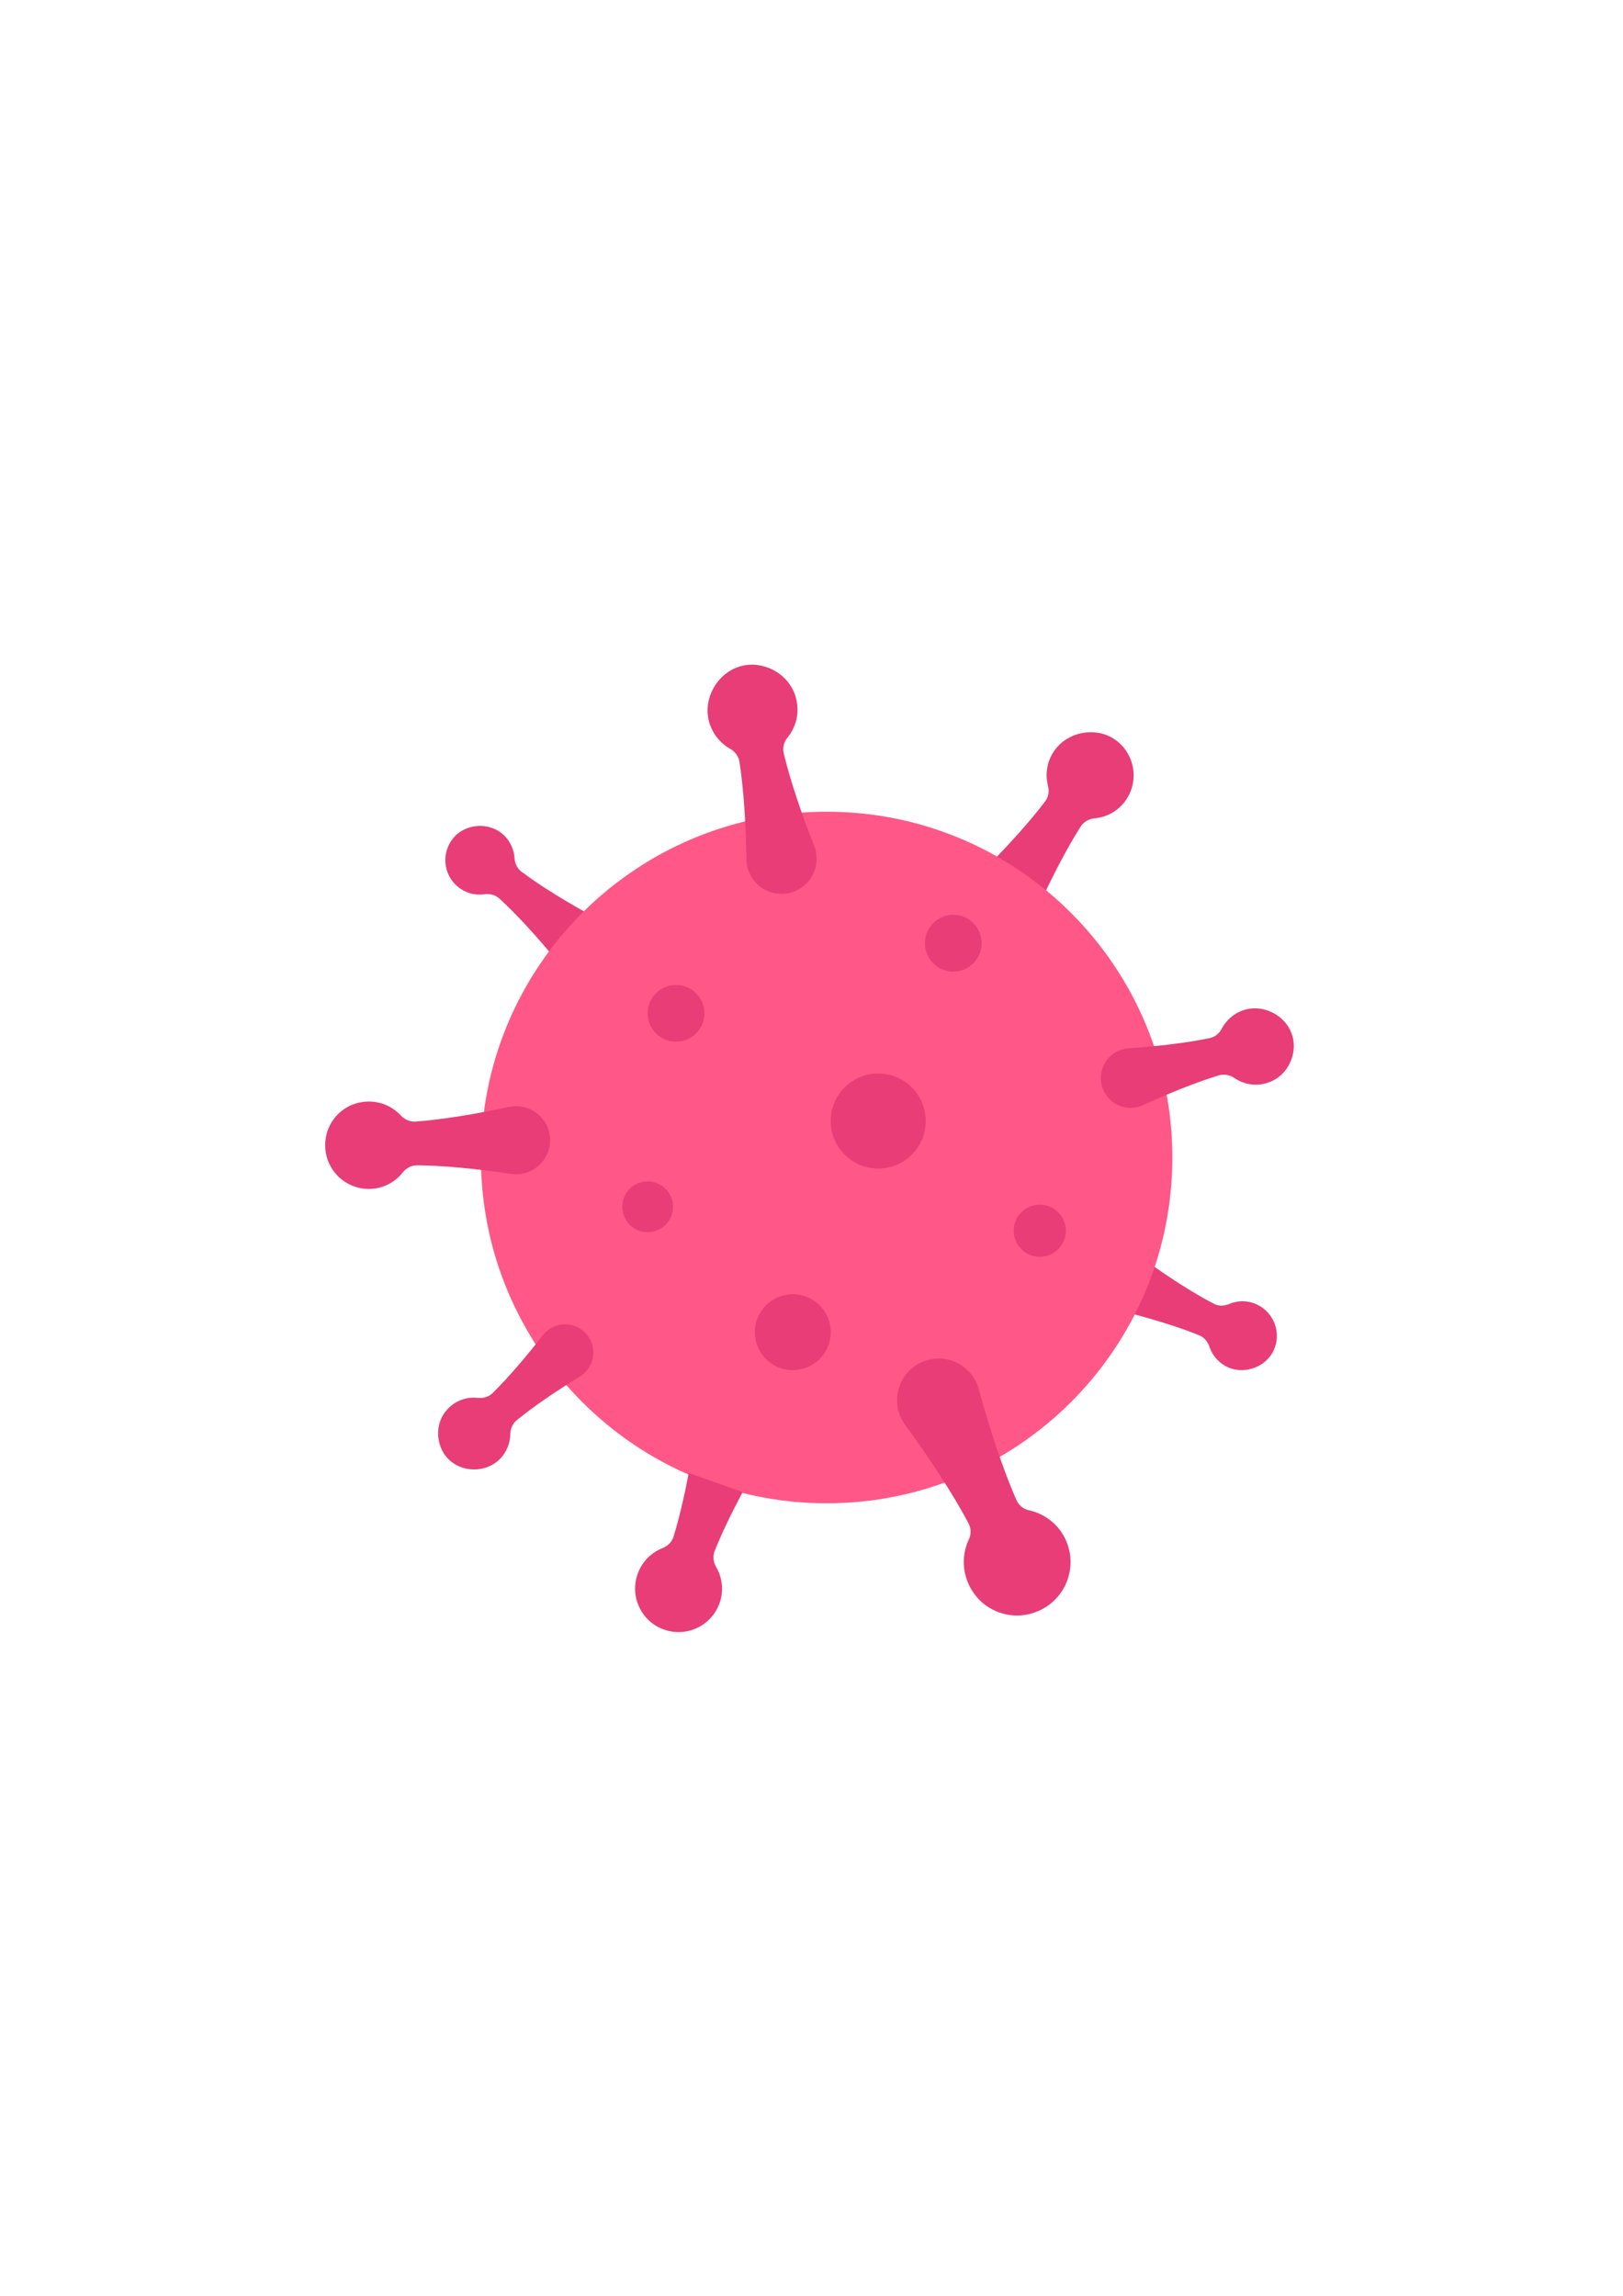 <?xml version="1.0" encoding="UTF-8"?>
<svg xmlns="http://www.w3.org/2000/svg" xmlns:xlink="http://www.w3.org/1999/xlink" width="595.5pt" height="842.25pt" viewBox="0 0 595.5 842.25" version="1.2">
<g id="surface1">
<path style=" stroke:none;fill-rule:nonzero;fill:rgb(90.979%,23.92%,46.269%);fill-opacity:1;" d="M 461.129 478.527 C 457.785 476.977 454.145 477.016 451.004 478.363 C 449.195 479.129 447.184 479.219 445.43 478.309 C 438.789 474.875 430.457 469.594 423.102 464.391 L 423.102 464.352 L 415.949 482.105 C 424.359 484.32 433.328 487.117 439.996 489.844 C 441.867 490.613 443.148 492.23 443.801 494.152 C 444.75 496.973 446.711 499.434 449.441 501.008 C 455.684 504.609 464.27 501.918 467.32 495.395 C 470.281 489.023 467.484 481.488 461.129 478.527 "/>
<path style=" stroke:none;fill-rule:nonzero;fill:rgb(90.979%,23.92%,46.269%);fill-opacity:1;" d="M 409.082 271.293 C 401.609 266.141 390.586 268.668 386.086 276.574 C 383.984 280.266 383.523 284.469 384.523 288.352 C 385.035 290.312 384.676 292.391 383.445 294.02 C 378.309 300.852 370.797 309.18 363.352 316.77 L 382.473 329.406 C 386.922 319.961 391.996 310.281 396.52 303.207 C 397.66 301.426 399.582 300.402 401.684 300.195 C 406.121 299.762 410.324 297.504 413.094 293.543 C 418.102 286.289 416.336 276.344 409.082 271.293 "/>
<path style=" stroke:none;fill-rule:nonzero;fill:rgb(90.979%,23.92%,46.269%);fill-opacity:1;" d="M 191.312 319.754 C 189.695 318.535 188.891 316.652 188.762 314.652 C 188.555 311.68 187.301 308.785 185.059 306.566 C 179.969 301.453 170.945 301.875 166.32 307.426 C 161.859 312.832 162.574 320.844 167.996 325.305 C 170.805 327.637 174.316 328.52 177.66 328.059 C 179.672 327.777 181.711 328.25 183.223 329.625 C 189.672 335.492 197.645 344.297 203.949 352.078 L 217.895 336.328 C 208.922 331.508 198.41 325.113 191.312 319.754 "/>
<path style=" stroke:none;fill-rule:nonzero;fill:rgb(100%,34.119%,52.939%);fill-opacity:1;" d="M 303.305 297.773 C 233.246 297.773 176.457 354.566 176.457 424.621 C 176.457 494.676 233.246 551.469 303.305 551.469 C 373.359 551.469 430.152 494.676 430.152 424.621 C 430.152 354.566 373.359 297.773 303.305 297.773 "/>
<path style=" stroke:none;fill-rule:nonzero;fill:rgb(90.979%,23.92%,46.269%);fill-opacity:1;" d="M 390.844 564.516 C 388.137 558.941 383.176 555.289 377.578 554.059 C 375.527 553.609 373.809 552.25 372.961 550.328 C 368.129 539.434 363.031 523.875 359.121 509.621 C 356.598 500.418 346.367 495.766 337.77 499.906 C 329.18 504.059 326.465 514.965 332.102 522.668 C 340.844 534.613 349.855 548.316 355.379 558.875 C 356.34 560.707 356.363 562.848 355.492 564.707 C 352.559 570.91 352.941 578.59 357.609 584.883 C 362.145 591.02 370.195 593.93 377.617 592.121 C 390.238 589.047 396.16 575.539 390.844 564.516 "/>
<path style=" stroke:none;fill-rule:nonzero;fill:rgb(90.979%,23.92%,46.269%);fill-opacity:1;" d="M 298.715 310.281 C 294.203 298.891 289.848 286.047 287.551 276.305 C 287.066 274.27 287.629 272.191 288.949 270.578 C 292.32 266.438 293.641 260.746 291.742 255.043 C 290.141 250.199 286.156 246.391 281.324 244.766 C 267.789 240.176 256.844 253.453 260.238 265.027 C 261.484 269.242 264.289 272.652 267.902 274.691 C 269.699 275.715 270.98 277.406 271.312 279.445 C 272.875 289.34 273.711 302.887 273.863 315.164 C 273.965 323.227 281.324 329.215 289.23 327.664 C 297.125 326.098 301.676 317.77 298.715 310.281 "/>
<path style=" stroke:none;fill-rule:nonzero;fill:rgb(90.979%,23.92%,46.269%);fill-opacity:1;" d="M 455.988 370.664 C 452.582 371.867 449.902 374.301 448.312 377.312 C 447.391 379.059 445.891 380.391 443.969 380.801 C 435.664 382.555 424.344 383.875 414.055 384.582 C 407.262 385.031 402.582 391.594 404.262 398.18 C 405.941 404.781 413.195 408.293 419.371 405.434 C 428.664 401.152 439.16 396.91 447.273 394.477 C 449.246 393.887 451.312 394.375 453.027 395.527 C 456.859 398.117 461.922 398.797 466.742 396.566 C 470.164 394.977 472.766 391.898 473.945 388.312 C 477.895 376.262 465.832 367.164 455.988 370.664 "/>
<path style=" stroke:none;fill-rule:nonzero;fill:rgb(90.979%,23.92%,46.269%);fill-opacity:1;" d="M 186.672 406.086 C 175.074 408.602 162.129 410.766 152.449 411.445 C 150.387 411.586 148.465 410.703 147.055 409.191 C 143.375 405.215 137.688 403.164 131.648 404.512 C 125.547 405.883 120.703 410.934 119.59 417.086 C 117.691 427.555 125.844 436.465 135.852 436.145 C 140.711 435.988 144.914 433.695 147.707 430.184 C 149.027 428.531 150.926 427.465 153.055 427.48 C 162.742 427.543 175.766 428.863 187.465 430.633 C 195.184 431.797 202.066 425.699 201.82 417.879 C 201.566 410.074 194.297 404.422 186.672 406.086 "/>
<path style=" stroke:none;fill-rule:nonzero;fill:rgb(90.979%,23.92%,46.269%);fill-opacity:1;" d="M 199.195 489.793 C 193.312 497.395 186.43 505.469 180.727 511.059 C 179.277 512.465 177.277 513.031 175.266 512.801 C 170.934 512.324 166.422 513.98 163.359 517.941 C 161.18 520.758 160.348 524.488 160.922 528 C 162.883 539.832 176.957 542.188 183.684 534.961 C 185.953 532.512 187.145 529.398 187.223 526.258 C 187.262 524.219 188.016 522.285 189.594 521.004 C 195.77 515.941 204.562 509.98 212.766 504.969 C 218.266 501.609 219.328 494.074 215.035 489.281 C 210.742 484.488 203.129 484.719 199.195 489.793 "/>
<path style=" stroke:none;fill-rule:nonzero;fill:rgb(90.979%,23.92%,46.269%);fill-opacity:1;" d="M 262.215 568.977 C 264.727 562.617 268.457 554.93 272.492 547.367 L 252.715 540.344 C 251.102 548.828 249.152 557.16 247.129 563.723 C 246.512 565.695 244.977 567.168 243.051 567.938 C 237.977 569.949 233.992 574.551 233.156 580.715 C 232.312 586.867 235.297 593.137 240.605 596.352 C 249.59 601.773 260.715 597.43 264.035 588.047 C 265.621 583.512 265.02 578.77 262.789 574.91 C 261.727 573.078 261.43 570.938 262.215 568.977 "/>
<path style=" stroke:none;fill-rule:nonzero;fill:rgb(90.979%,23.92%,46.269%);fill-opacity:1;" d="M 381.5 441.922 C 386.793 441.922 391.074 446.203 391.074 451.484 C 391.074 456.777 386.793 461.059 381.5 461.059 C 376.219 461.059 371.938 456.777 371.938 451.484 C 371.938 446.203 376.219 441.922 381.5 441.922 "/>
<path style=" stroke:none;fill-rule:nonzero;fill:rgb(90.979%,23.92%,46.269%);fill-opacity:1;" d="M 290.883 474.785 C 298.562 474.785 304.805 481.016 304.805 488.703 C 304.805 496.383 298.562 502.625 290.883 502.625 C 283.195 502.625 276.965 496.383 276.965 488.703 C 276.965 481.016 283.195 474.785 290.883 474.785 "/>
<path style=" stroke:none;fill-rule:nonzero;fill:rgb(90.979%,23.92%,46.269%);fill-opacity:1;" d="M 349.766 335.598 C 355.52 335.598 360.172 340.262 360.172 346.016 C 360.172 351.758 355.52 356.422 349.766 356.422 C 344.012 356.422 339.355 351.758 339.355 346.016 C 339.355 340.262 344.012 335.598 349.766 335.598 "/>
<path style=" stroke:none;fill-rule:nonzero;fill:rgb(90.979%,23.92%,46.269%);fill-opacity:1;" d="M 237.633 433.398 C 242.77 433.398 246.938 437.566 246.938 442.707 C 246.938 447.844 242.77 452.012 237.633 452.012 C 232.492 452.012 228.324 447.844 228.324 442.707 C 228.324 437.566 232.492 433.398 237.633 433.398 "/>
<path style=" stroke:none;fill-rule:nonzero;fill:rgb(90.979%,23.92%,46.269%);fill-opacity:1;" d="M 248.039 361.332 C 253.781 361.332 258.445 365.984 258.445 371.738 C 258.445 377.48 253.781 382.145 248.039 382.145 C 242.285 382.145 237.633 377.48 237.633 371.738 C 237.633 365.984 242.285 361.332 248.039 361.332 "/>
<path style=" stroke:none;fill-rule:nonzero;fill:rgb(90.979%,23.92%,46.269%);fill-opacity:1;" d="M 322.234 393.809 C 331.859 393.809 339.652 401.613 339.652 411.238 C 339.652 420.867 331.859 428.672 322.234 428.672 C 312.609 428.672 304.805 420.867 304.805 411.238 C 304.805 401.613 312.609 393.809 322.234 393.809 "/>
</g>
</svg>
